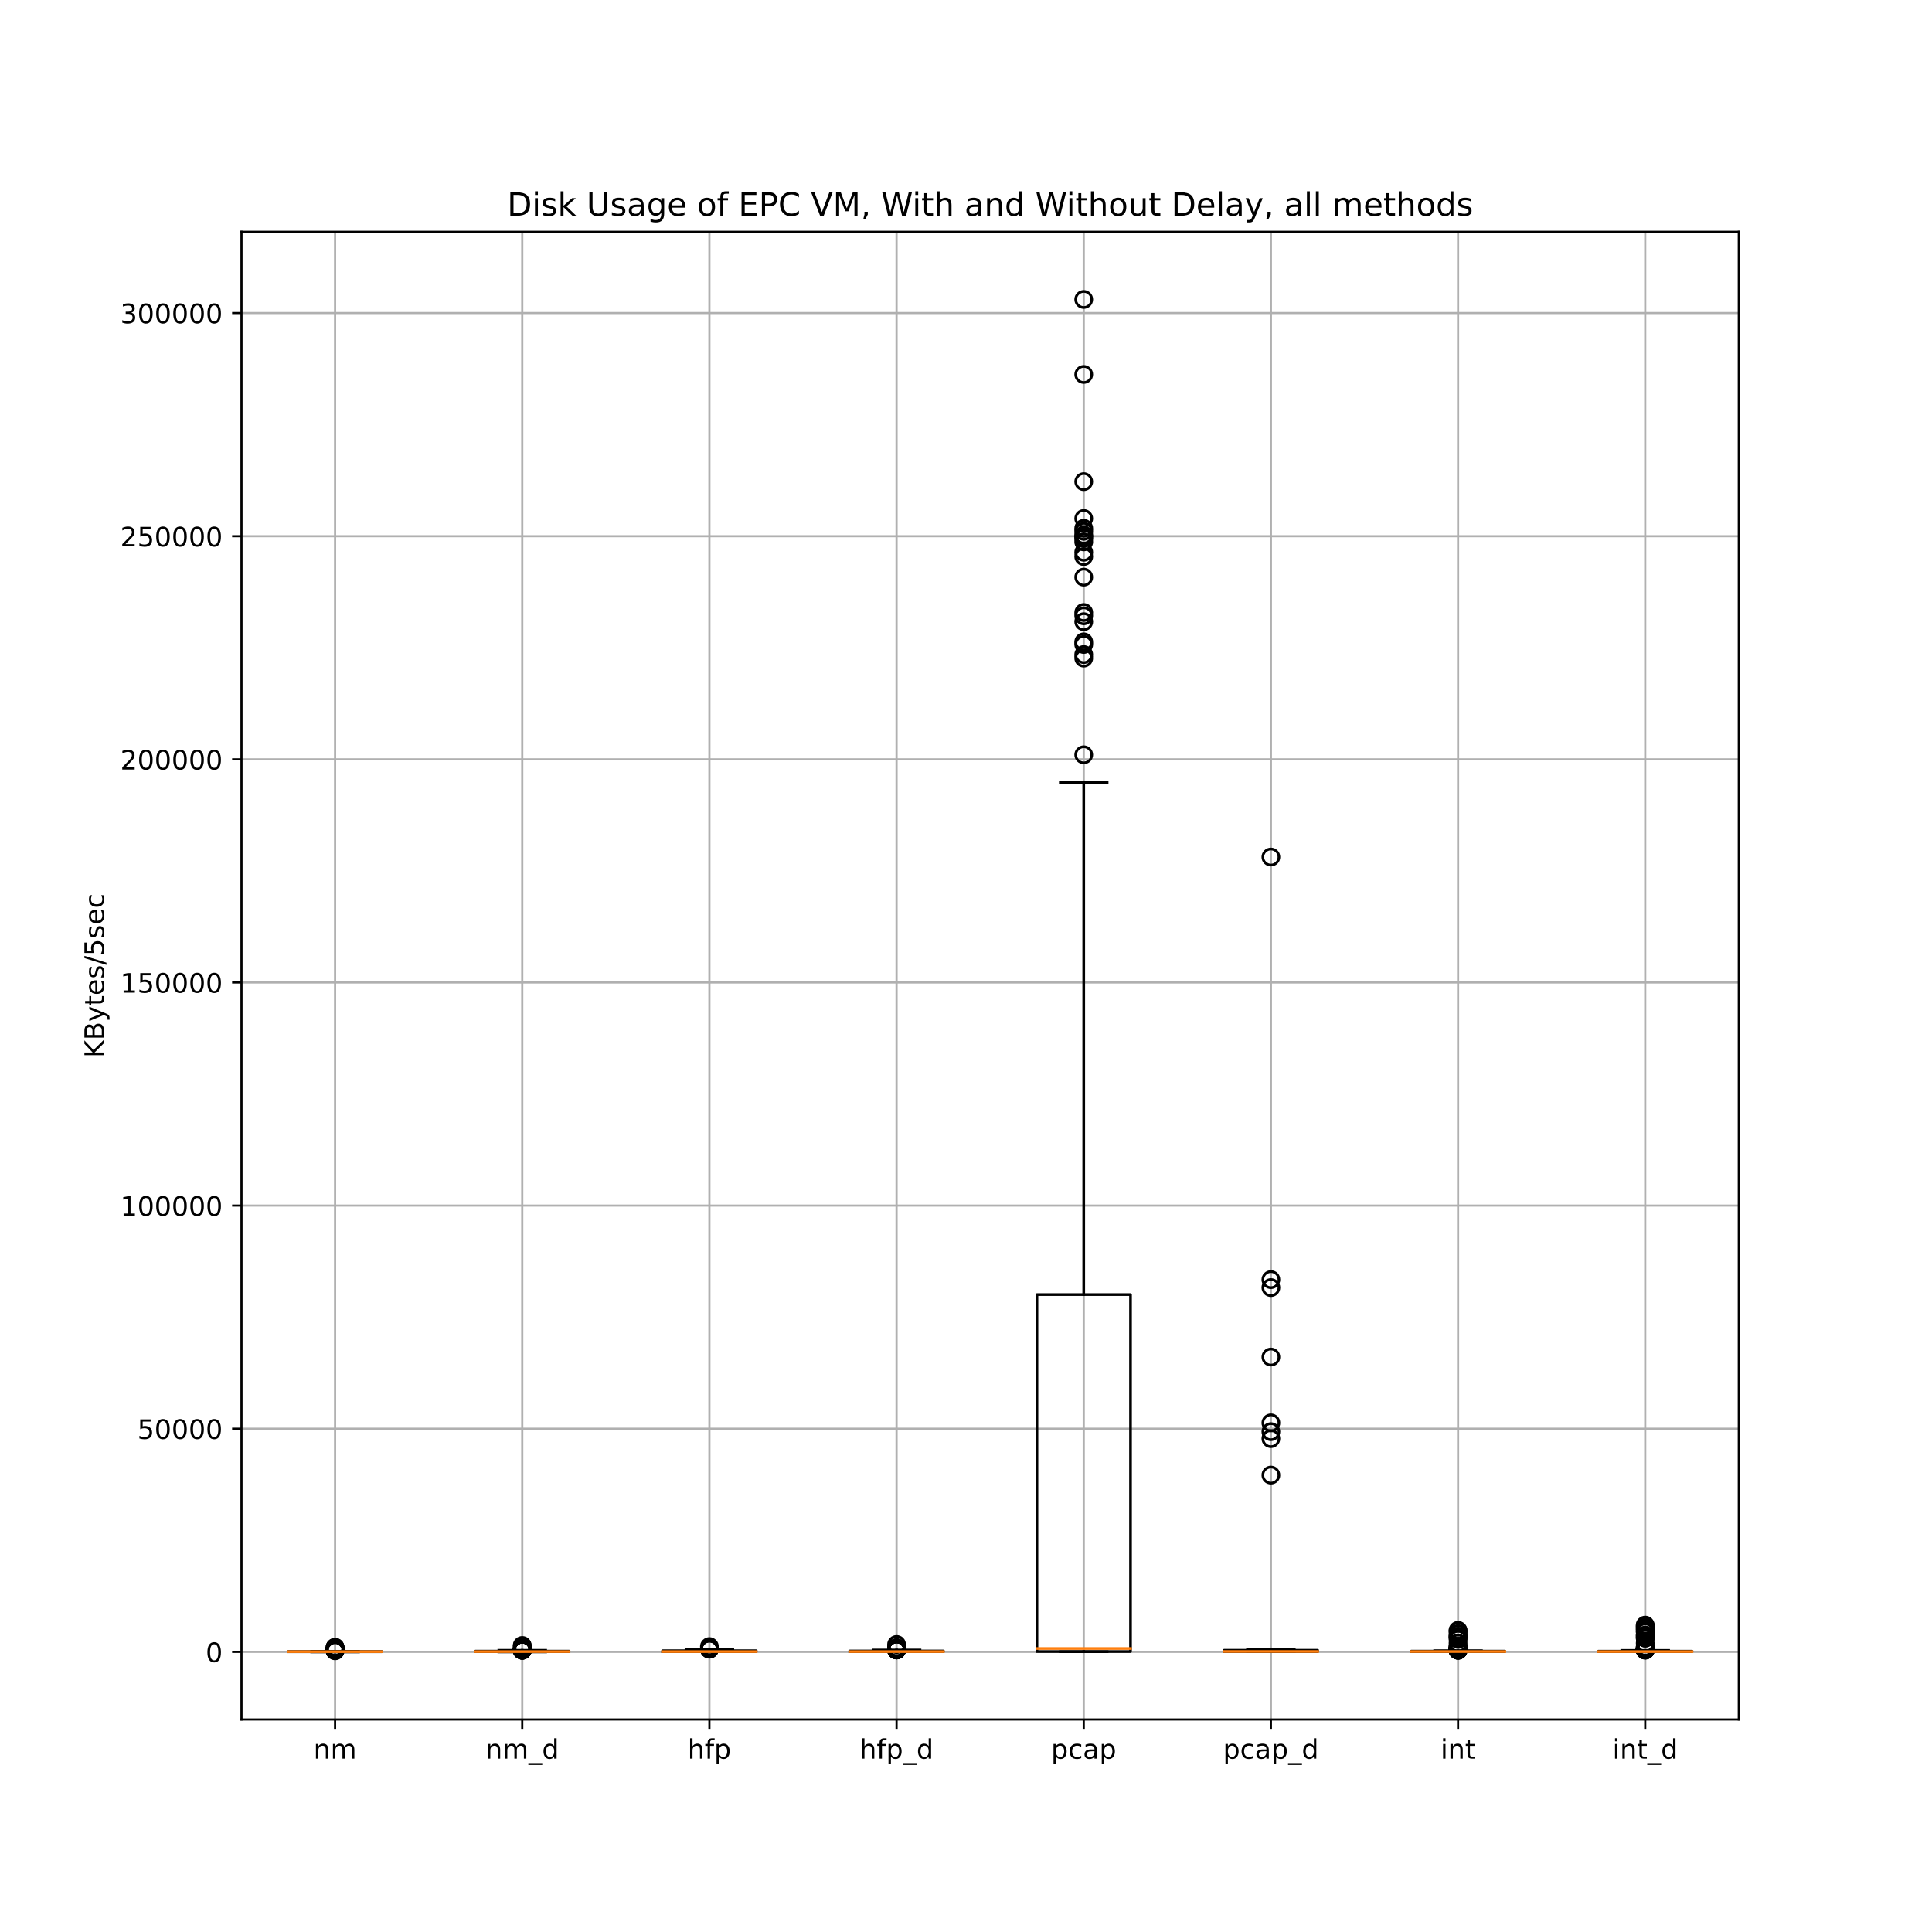 <?xml version="1.0" encoding="utf-8" standalone="no"?>
<!DOCTYPE svg PUBLIC "-//W3C//DTD SVG 1.1//EN"
  "http://www.w3.org/Graphics/SVG/1.1/DTD/svg11.dtd">
<!-- Created with matplotlib (https://matplotlib.org/) -->
<svg height="720pt" version="1.1" viewBox="0 0 720 720" width="720pt" xmlns="http://www.w3.org/2000/svg" xmlns:xlink="http://www.w3.org/1999/xlink">
 <defs>
  <style type="text/css">*{stroke-linecap:butt;stroke-linejoin:round;}</style>
 </defs>
 <g id="figure_1">
  <g id="patch_1">
   <path d="M 0 720 
L 720 720 
L 720 0 
L 0 0 
z
" style="fill:#ffffff;"/>
  </g>
  <g id="axes_1">
   <g id="patch_2">
    <path d="M 90 640.8 
L 648 640.8 
L 648 86.4 
L 90 86.4 
z
" style="fill:#ffffff;"/>
   </g>
   <g id="matplotlib.axis_1">
    <g id="xtick_1">
     <g id="line2d_1">
      <path clip-path="url(#pf122add00e)" d="M 124.875 640.8 
L 124.875 86.4 
" style="fill:none;stroke:#b0b0b0;stroke-linecap:square;stroke-width:0.8;"/>
     </g>
     <g id="line2d_2">
      <defs>
       <path d="M 0 0 
L 0 3.5 
" id="m79ed1d65f5" style="stroke:#000000;stroke-width:0.8;"/>
      </defs>
      <g>
       <use style="stroke:#000000;stroke-width:0.8;" x="124.875" xlink:href="#m79ed1d65f5" y="640.8"/>
      </g>
     </g>
     <g id="text_1">
      <!-- nm -->
      <g transform="translate(116.836 655.398)scale(0.1 -0.1)">
       <defs>
        <path d="M 54.891 33.016 
L 54.891 0 
L 45.906 0 
L 45.906 32.719 
Q 45.906 40.484 42.875 44.328 
Q 39.844 48.188 33.797 48.188 
Q 26.516 48.188 22.312 43.547 
Q 18.109 38.922 18.109 30.906 
L 18.109 0 
L 9.078 0 
L 9.078 54.688 
L 18.109 54.688 
L 18.109 46.188 
Q 21.344 51.125 25.703 53.562 
Q 30.078 56 35.797 56 
Q 45.219 56 50.047 50.172 
Q 54.891 44.344 54.891 33.016 
z
" id="DejaVuSans-110"/>
        <path d="M 52 44.188 
Q 55.375 50.25 60.062 53.125 
Q 64.75 56 71.094 56 
Q 79.641 56 84.281 50.016 
Q 88.922 44.047 88.922 33.016 
L 88.922 0 
L 79.891 0 
L 79.891 32.719 
Q 79.891 40.578 77.094 44.375 
Q 74.312 48.188 68.609 48.188 
Q 61.625 48.188 57.562 43.547 
Q 53.516 38.922 53.516 30.906 
L 53.516 0 
L 44.484 0 
L 44.484 32.719 
Q 44.484 40.625 41.703 44.406 
Q 38.922 48.188 33.109 48.188 
Q 26.219 48.188 22.156 43.531 
Q 18.109 38.875 18.109 30.906 
L 18.109 0 
L 9.078 0 
L 9.078 54.688 
L 18.109 54.688 
L 18.109 46.188 
Q 21.188 51.219 25.484 53.609 
Q 29.781 56 35.688 56 
Q 41.656 56 45.828 52.969 
Q 50 49.953 52 44.188 
z
" id="DejaVuSans-109"/>
       </defs>
       <use xlink:href="#DejaVuSans-110"/>
       <use x="63.379" xlink:href="#DejaVuSans-109"/>
      </g>
     </g>
    </g>
    <g id="xtick_2">
     <g id="line2d_3">
      <path clip-path="url(#pf122add00e)" d="M 194.625 640.8 
L 194.625 86.4 
" style="fill:none;stroke:#b0b0b0;stroke-linecap:square;stroke-width:0.8;"/>
     </g>
     <g id="line2d_4">
      <g>
       <use style="stroke:#000000;stroke-width:0.8;" x="194.625" xlink:href="#m79ed1d65f5" y="640.8"/>
      </g>
     </g>
     <g id="text_2">
      <!-- nm_d -->
      <g transform="translate(180.912 655.398)scale(0.1 -0.1)">
       <defs>
        <path d="M 50.984 -16.609 
L 50.984 -23.578 
L -0.984 -23.578 
L -0.984 -16.609 
z
" id="DejaVuSans-95"/>
        <path d="M 45.406 46.391 
L 45.406 75.984 
L 54.391 75.984 
L 54.391 0 
L 45.406 0 
L 45.406 8.203 
Q 42.578 3.328 38.25 0.953 
Q 33.938 -1.422 27.875 -1.422 
Q 17.969 -1.422 11.734 6.484 
Q 5.516 14.406 5.516 27.297 
Q 5.516 40.188 11.734 48.094 
Q 17.969 56 27.875 56 
Q 33.938 56 38.25 53.625 
Q 42.578 51.266 45.406 46.391 
z
M 14.797 27.297 
Q 14.797 17.391 18.875 11.75 
Q 22.953 6.109 30.078 6.109 
Q 37.203 6.109 41.297 11.75 
Q 45.406 17.391 45.406 27.297 
Q 45.406 37.203 41.297 42.844 
Q 37.203 48.484 30.078 48.484 
Q 22.953 48.484 18.875 42.844 
Q 14.797 37.203 14.797 27.297 
z
" id="DejaVuSans-100"/>
       </defs>
       <use xlink:href="#DejaVuSans-110"/>
       <use x="63.379" xlink:href="#DejaVuSans-109"/>
       <use x="160.791" xlink:href="#DejaVuSans-95"/>
       <use x="210.791" xlink:href="#DejaVuSans-100"/>
      </g>
     </g>
    </g>
    <g id="xtick_3">
     <g id="line2d_5">
      <path clip-path="url(#pf122add00e)" d="M 264.375 640.8 
L 264.375 86.4 
" style="fill:none;stroke:#b0b0b0;stroke-linecap:square;stroke-width:0.8;"/>
     </g>
     <g id="line2d_6">
      <g>
       <use style="stroke:#000000;stroke-width:0.8;" x="264.375" xlink:href="#m79ed1d65f5" y="640.8"/>
      </g>
     </g>
     <g id="text_3">
      <!-- hfp -->
      <g transform="translate(256.272 655.398)scale(0.1 -0.1)">
       <defs>
        <path d="M 54.891 33.016 
L 54.891 0 
L 45.906 0 
L 45.906 32.719 
Q 45.906 40.484 42.875 44.328 
Q 39.844 48.188 33.797 48.188 
Q 26.516 48.188 22.312 43.547 
Q 18.109 38.922 18.109 30.906 
L 18.109 0 
L 9.078 0 
L 9.078 75.984 
L 18.109 75.984 
L 18.109 46.188 
Q 21.344 51.125 25.703 53.562 
Q 30.078 56 35.797 56 
Q 45.219 56 50.047 50.172 
Q 54.891 44.344 54.891 33.016 
z
" id="DejaVuSans-104"/>
        <path d="M 37.109 75.984 
L 37.109 68.5 
L 28.516 68.5 
Q 23.688 68.5 21.797 66.547 
Q 19.922 64.594 19.922 59.516 
L 19.922 54.688 
L 34.719 54.688 
L 34.719 47.703 
L 19.922 47.703 
L 19.922 0 
L 10.891 0 
L 10.891 47.703 
L 2.297 47.703 
L 2.297 54.688 
L 10.891 54.688 
L 10.891 58.5 
Q 10.891 67.625 15.141 71.797 
Q 19.391 75.984 28.609 75.984 
z
" id="DejaVuSans-102"/>
        <path d="M 18.109 8.203 
L 18.109 -20.797 
L 9.078 -20.797 
L 9.078 54.688 
L 18.109 54.688 
L 18.109 46.391 
Q 20.953 51.266 25.266 53.625 
Q 29.594 56 35.594 56 
Q 45.562 56 51.781 48.094 
Q 58.016 40.188 58.016 27.297 
Q 58.016 14.406 51.781 6.484 
Q 45.562 -1.422 35.594 -1.422 
Q 29.594 -1.422 25.266 0.953 
Q 20.953 3.328 18.109 8.203 
z
M 48.688 27.297 
Q 48.688 37.203 44.609 42.844 
Q 40.531 48.484 33.406 48.484 
Q 26.266 48.484 22.188 42.844 
Q 18.109 37.203 18.109 27.297 
Q 18.109 17.391 22.188 11.75 
Q 26.266 6.109 33.406 6.109 
Q 40.531 6.109 44.609 11.75 
Q 48.688 17.391 48.688 27.297 
z
" id="DejaVuSans-112"/>
       </defs>
       <use xlink:href="#DejaVuSans-104"/>
       <use x="63.379" xlink:href="#DejaVuSans-102"/>
       <use x="98.584" xlink:href="#DejaVuSans-112"/>
      </g>
     </g>
    </g>
    <g id="xtick_4">
     <g id="line2d_7">
      <path clip-path="url(#pf122add00e)" d="M 334.125 640.8 
L 334.125 86.4 
" style="fill:none;stroke:#b0b0b0;stroke-linecap:square;stroke-width:0.8;"/>
     </g>
     <g id="line2d_8">
      <g>
       <use style="stroke:#000000;stroke-width:0.8;" x="334.125" xlink:href="#m79ed1d65f5" y="640.8"/>
      </g>
     </g>
     <g id="text_4">
      <!-- hfp_d -->
      <g transform="translate(320.348 655.398)scale(0.1 -0.1)">
       <use xlink:href="#DejaVuSans-104"/>
       <use x="63.379" xlink:href="#DejaVuSans-102"/>
       <use x="98.584" xlink:href="#DejaVuSans-112"/>
       <use x="162.061" xlink:href="#DejaVuSans-95"/>
       <use x="212.061" xlink:href="#DejaVuSans-100"/>
      </g>
     </g>
    </g>
    <g id="xtick_5">
     <g id="line2d_9">
      <path clip-path="url(#pf122add00e)" d="M 403.875 640.8 
L 403.875 86.4 
" style="fill:none;stroke:#b0b0b0;stroke-linecap:square;stroke-width:0.8;"/>
     </g>
     <g id="line2d_10">
      <g>
       <use style="stroke:#000000;stroke-width:0.8;" x="403.875" xlink:href="#m79ed1d65f5" y="640.8"/>
      </g>
     </g>
     <g id="text_5">
      <!-- pcap -->
      <g transform="translate(391.713 655.398)scale(0.1 -0.1)">
       <defs>
        <path d="M 48.781 52.594 
L 48.781 44.188 
Q 44.969 46.297 41.141 47.344 
Q 37.312 48.391 33.406 48.391 
Q 24.656 48.391 19.812 42.844 
Q 14.984 37.312 14.984 27.297 
Q 14.984 17.281 19.812 11.734 
Q 24.656 6.203 33.406 6.203 
Q 37.312 6.203 41.141 7.25 
Q 44.969 8.297 48.781 10.406 
L 48.781 2.094 
Q 45.016 0.344 40.984 -0.531 
Q 36.969 -1.422 32.422 -1.422 
Q 20.062 -1.422 12.781 6.344 
Q 5.516 14.109 5.516 27.297 
Q 5.516 40.672 12.859 48.328 
Q 20.219 56 33.016 56 
Q 37.156 56 41.109 55.141 
Q 45.062 54.297 48.781 52.594 
z
" id="DejaVuSans-99"/>
        <path d="M 34.281 27.484 
Q 23.391 27.484 19.188 25 
Q 14.984 22.516 14.984 16.5 
Q 14.984 11.719 18.141 8.906 
Q 21.297 6.109 26.703 6.109 
Q 34.188 6.109 38.703 11.406 
Q 43.219 16.703 43.219 25.484 
L 43.219 27.484 
z
M 52.203 31.203 
L 52.203 0 
L 43.219 0 
L 43.219 8.297 
Q 40.141 3.328 35.547 0.953 
Q 30.953 -1.422 24.312 -1.422 
Q 15.922 -1.422 10.953 3.297 
Q 6 8.016 6 15.922 
Q 6 25.141 12.172 29.828 
Q 18.359 34.516 30.609 34.516 
L 43.219 34.516 
L 43.219 35.406 
Q 43.219 41.609 39.141 45 
Q 35.062 48.391 27.688 48.391 
Q 23 48.391 18.547 47.266 
Q 14.109 46.141 10.016 43.891 
L 10.016 52.203 
Q 14.938 54.109 19.578 55.047 
Q 24.219 56 28.609 56 
Q 40.484 56 46.344 49.844 
Q 52.203 43.703 52.203 31.203 
z
" id="DejaVuSans-97"/>
       </defs>
       <use xlink:href="#DejaVuSans-112"/>
       <use x="63.477" xlink:href="#DejaVuSans-99"/>
       <use x="118.457" xlink:href="#DejaVuSans-97"/>
       <use x="179.736" xlink:href="#DejaVuSans-112"/>
      </g>
     </g>
    </g>
    <g id="xtick_6">
     <g id="line2d_11">
      <path clip-path="url(#pf122add00e)" d="M 473.625 640.8 
L 473.625 86.4 
" style="fill:none;stroke:#b0b0b0;stroke-linecap:square;stroke-width:0.8;"/>
     </g>
     <g id="line2d_12">
      <g>
       <use style="stroke:#000000;stroke-width:0.8;" x="473.625" xlink:href="#m79ed1d65f5" y="640.8"/>
      </g>
     </g>
     <g id="text_6">
      <!-- pcap_d -->
      <g transform="translate(455.789 655.398)scale(0.1 -0.1)">
       <use xlink:href="#DejaVuSans-112"/>
       <use x="63.477" xlink:href="#DejaVuSans-99"/>
       <use x="118.457" xlink:href="#DejaVuSans-97"/>
       <use x="179.736" xlink:href="#DejaVuSans-112"/>
       <use x="243.213" xlink:href="#DejaVuSans-95"/>
       <use x="293.213" xlink:href="#DejaVuSans-100"/>
      </g>
     </g>
    </g>
    <g id="xtick_7">
     <g id="line2d_13">
      <path clip-path="url(#pf122add00e)" d="M 543.375 640.8 
L 543.375 86.4 
" style="fill:none;stroke:#b0b0b0;stroke-linecap:square;stroke-width:0.8;"/>
     </g>
     <g id="line2d_14">
      <g>
       <use style="stroke:#000000;stroke-width:0.8;" x="543.375" xlink:href="#m79ed1d65f5" y="640.8"/>
      </g>
     </g>
     <g id="text_7">
      <!-- int -->
      <g transform="translate(536.857 655.398)scale(0.1 -0.1)">
       <defs>
        <path d="M 9.422 54.688 
L 18.406 54.688 
L 18.406 0 
L 9.422 0 
z
M 9.422 75.984 
L 18.406 75.984 
L 18.406 64.594 
L 9.422 64.594 
z
" id="DejaVuSans-105"/>
        <path d="M 18.312 70.219 
L 18.312 54.688 
L 36.812 54.688 
L 36.812 47.703 
L 18.312 47.703 
L 18.312 18.016 
Q 18.312 11.328 20.141 9.422 
Q 21.969 7.516 27.594 7.516 
L 36.812 7.516 
L 36.812 0 
L 27.594 0 
Q 17.188 0 13.234 3.875 
Q 9.281 7.766 9.281 18.016 
L 9.281 47.703 
L 2.688 47.703 
L 2.688 54.688 
L 9.281 54.688 
L 9.281 70.219 
z
" id="DejaVuSans-116"/>
       </defs>
       <use xlink:href="#DejaVuSans-105"/>
       <use x="27.783" xlink:href="#DejaVuSans-110"/>
       <use x="91.162" xlink:href="#DejaVuSans-116"/>
      </g>
     </g>
    </g>
    <g id="xtick_8">
     <g id="line2d_15">
      <path clip-path="url(#pf122add00e)" d="M 613.125 640.8 
L 613.125 86.4 
" style="fill:none;stroke:#b0b0b0;stroke-linecap:square;stroke-width:0.8;"/>
     </g>
     <g id="line2d_16">
      <g>
       <use style="stroke:#000000;stroke-width:0.8;" x="613.125" xlink:href="#m79ed1d65f5" y="640.8"/>
      </g>
     </g>
     <g id="text_8">
      <!-- int_d -->
      <g transform="translate(600.933 655.398)scale(0.1 -0.1)">
       <use xlink:href="#DejaVuSans-105"/>
       <use x="27.783" xlink:href="#DejaVuSans-110"/>
       <use x="91.162" xlink:href="#DejaVuSans-116"/>
       <use x="130.371" xlink:href="#DejaVuSans-95"/>
       <use x="180.371" xlink:href="#DejaVuSans-100"/>
      </g>
     </g>
    </g>
   </g>
   <g id="matplotlib.axis_2">
    <g id="ytick_1">
     <g id="line2d_17">
      <path clip-path="url(#pf122add00e)" d="M 90 615.6 
L 648 615.6 
" style="fill:none;stroke:#b0b0b0;stroke-linecap:square;stroke-width:0.8;"/>
     </g>
     <g id="line2d_18">
      <defs>
       <path d="M 0 0 
L -3.5 0 
" id="mb748d44834" style="stroke:#000000;stroke-width:0.8;"/>
      </defs>
      <g>
       <use style="stroke:#000000;stroke-width:0.8;" x="90" xlink:href="#mb748d44834" y="615.6"/>
      </g>
     </g>
     <g id="text_9">
      <!-- 0 -->
      <g transform="translate(76.638 619.399)scale(0.1 -0.1)">
       <defs>
        <path d="M 31.781 66.406 
Q 24.172 66.406 20.328 58.906 
Q 16.5 51.422 16.5 36.375 
Q 16.5 21.391 20.328 13.891 
Q 24.172 6.391 31.781 6.391 
Q 39.453 6.391 43.281 13.891 
Q 47.125 21.391 47.125 36.375 
Q 47.125 51.422 43.281 58.906 
Q 39.453 66.406 31.781 66.406 
z
M 31.781 74.219 
Q 44.047 74.219 50.516 64.516 
Q 56.984 54.828 56.984 36.375 
Q 56.984 17.969 50.516 8.266 
Q 44.047 -1.422 31.781 -1.422 
Q 19.531 -1.422 13.062 8.266 
Q 6.594 17.969 6.594 36.375 
Q 6.594 54.828 13.062 64.516 
Q 19.531 74.219 31.781 74.219 
z
" id="DejaVuSans-48"/>
       </defs>
       <use xlink:href="#DejaVuSans-48"/>
      </g>
     </g>
    </g>
    <g id="ytick_2">
     <g id="line2d_19">
      <path clip-path="url(#pf122add00e)" d="M 90 532.445 
L 648 532.445 
" style="fill:none;stroke:#b0b0b0;stroke-linecap:square;stroke-width:0.8;"/>
     </g>
     <g id="line2d_20">
      <g>
       <use style="stroke:#000000;stroke-width:0.8;" x="90" xlink:href="#mb748d44834" y="532.445"/>
      </g>
     </g>
     <g id="text_10">
      <!-- 50000 -->
      <g transform="translate(51.188 536.244)scale(0.1 -0.1)">
       <defs>
        <path d="M 10.797 72.906 
L 49.516 72.906 
L 49.516 64.594 
L 19.828 64.594 
L 19.828 46.734 
Q 21.969 47.469 24.109 47.828 
Q 26.266 48.188 28.422 48.188 
Q 40.625 48.188 47.75 41.5 
Q 54.891 34.812 54.891 23.391 
Q 54.891 11.625 47.562 5.094 
Q 40.234 -1.422 26.906 -1.422 
Q 22.312 -1.422 17.547 -0.641 
Q 12.797 0.141 7.719 1.703 
L 7.719 11.625 
Q 12.109 9.234 16.797 8.062 
Q 21.484 6.891 26.703 6.891 
Q 35.156 6.891 40.078 11.328 
Q 45.016 15.766 45.016 23.391 
Q 45.016 31 40.078 35.438 
Q 35.156 39.891 26.703 39.891 
Q 22.75 39.891 18.812 39.016 
Q 14.891 38.141 10.797 36.281 
z
" id="DejaVuSans-53"/>
       </defs>
       <use xlink:href="#DejaVuSans-53"/>
       <use x="63.623" xlink:href="#DejaVuSans-48"/>
       <use x="127.246" xlink:href="#DejaVuSans-48"/>
       <use x="190.869" xlink:href="#DejaVuSans-48"/>
       <use x="254.492" xlink:href="#DejaVuSans-48"/>
      </g>
     </g>
    </g>
    <g id="ytick_3">
     <g id="line2d_21">
      <path clip-path="url(#pf122add00e)" d="M 90 449.29 
L 648 449.29 
" style="fill:none;stroke:#b0b0b0;stroke-linecap:square;stroke-width:0.8;"/>
     </g>
     <g id="line2d_22">
      <g>
       <use style="stroke:#000000;stroke-width:0.8;" x="90" xlink:href="#mb748d44834" y="449.29"/>
      </g>
     </g>
     <g id="text_11">
      <!-- 100000 -->
      <g transform="translate(44.825 453.089)scale(0.1 -0.1)">
       <defs>
        <path d="M 12.406 8.297 
L 28.516 8.297 
L 28.516 63.922 
L 10.984 60.406 
L 10.984 69.391 
L 28.422 72.906 
L 38.281 72.906 
L 38.281 8.297 
L 54.391 8.297 
L 54.391 0 
L 12.406 0 
z
" id="DejaVuSans-49"/>
       </defs>
       <use xlink:href="#DejaVuSans-49"/>
       <use x="63.623" xlink:href="#DejaVuSans-48"/>
       <use x="127.246" xlink:href="#DejaVuSans-48"/>
       <use x="190.869" xlink:href="#DejaVuSans-48"/>
       <use x="254.492" xlink:href="#DejaVuSans-48"/>
       <use x="318.115" xlink:href="#DejaVuSans-48"/>
      </g>
     </g>
    </g>
    <g id="ytick_4">
     <g id="line2d_23">
      <path clip-path="url(#pf122add00e)" d="M 90 366.135 
L 648 366.135 
" style="fill:none;stroke:#b0b0b0;stroke-linecap:square;stroke-width:0.8;"/>
     </g>
     <g id="line2d_24">
      <g>
       <use style="stroke:#000000;stroke-width:0.8;" x="90" xlink:href="#mb748d44834" y="366.135"/>
      </g>
     </g>
     <g id="text_12">
      <!-- 150000 -->
      <g transform="translate(44.825 369.934)scale(0.1 -0.1)">
       <use xlink:href="#DejaVuSans-49"/>
       <use x="63.623" xlink:href="#DejaVuSans-53"/>
       <use x="127.246" xlink:href="#DejaVuSans-48"/>
       <use x="190.869" xlink:href="#DejaVuSans-48"/>
       <use x="254.492" xlink:href="#DejaVuSans-48"/>
       <use x="318.115" xlink:href="#DejaVuSans-48"/>
      </g>
     </g>
    </g>
    <g id="ytick_5">
     <g id="line2d_25">
      <path clip-path="url(#pf122add00e)" d="M 90 282.979 
L 648 282.979 
" style="fill:none;stroke:#b0b0b0;stroke-linecap:square;stroke-width:0.8;"/>
     </g>
     <g id="line2d_26">
      <g>
       <use style="stroke:#000000;stroke-width:0.8;" x="90" xlink:href="#mb748d44834" y="282.979"/>
      </g>
     </g>
     <g id="text_13">
      <!-- 200000 -->
      <g transform="translate(44.825 286.779)scale(0.1 -0.1)">
       <defs>
        <path d="M 19.188 8.297 
L 53.609 8.297 
L 53.609 0 
L 7.328 0 
L 7.328 8.297 
Q 12.938 14.109 22.625 23.891 
Q 32.328 33.688 34.812 36.531 
Q 39.547 41.844 41.422 45.531 
Q 43.312 49.219 43.312 52.781 
Q 43.312 58.594 39.234 62.25 
Q 35.156 65.922 28.609 65.922 
Q 23.969 65.922 18.812 64.312 
Q 13.672 62.703 7.812 59.422 
L 7.812 69.391 
Q 13.766 71.781 18.938 73 
Q 24.125 74.219 28.422 74.219 
Q 39.75 74.219 46.484 68.547 
Q 53.219 62.891 53.219 53.422 
Q 53.219 48.922 51.531 44.891 
Q 49.859 40.875 45.406 35.406 
Q 44.188 33.984 37.641 27.219 
Q 31.109 20.453 19.188 8.297 
z
" id="DejaVuSans-50"/>
       </defs>
       <use xlink:href="#DejaVuSans-50"/>
       <use x="63.623" xlink:href="#DejaVuSans-48"/>
       <use x="127.246" xlink:href="#DejaVuSans-48"/>
       <use x="190.869" xlink:href="#DejaVuSans-48"/>
       <use x="254.492" xlink:href="#DejaVuSans-48"/>
       <use x="318.115" xlink:href="#DejaVuSans-48"/>
      </g>
     </g>
    </g>
    <g id="ytick_6">
     <g id="line2d_27">
      <path clip-path="url(#pf122add00e)" d="M 90 199.824 
L 648 199.824 
" style="fill:none;stroke:#b0b0b0;stroke-linecap:square;stroke-width:0.8;"/>
     </g>
     <g id="line2d_28">
      <g>
       <use style="stroke:#000000;stroke-width:0.8;" x="90" xlink:href="#mb748d44834" y="199.824"/>
      </g>
     </g>
     <g id="text_14">
      <!-- 250000 -->
      <g transform="translate(44.825 203.624)scale(0.1 -0.1)">
       <use xlink:href="#DejaVuSans-50"/>
       <use x="63.623" xlink:href="#DejaVuSans-53"/>
       <use x="127.246" xlink:href="#DejaVuSans-48"/>
       <use x="190.869" xlink:href="#DejaVuSans-48"/>
       <use x="254.492" xlink:href="#DejaVuSans-48"/>
       <use x="318.115" xlink:href="#DejaVuSans-48"/>
      </g>
     </g>
    </g>
    <g id="ytick_7">
     <g id="line2d_29">
      <path clip-path="url(#pf122add00e)" d="M 90 116.669 
L 648 116.669 
" style="fill:none;stroke:#b0b0b0;stroke-linecap:square;stroke-width:0.8;"/>
     </g>
     <g id="line2d_30">
      <g>
       <use style="stroke:#000000;stroke-width:0.8;" x="90" xlink:href="#mb748d44834" y="116.669"/>
      </g>
     </g>
     <g id="text_15">
      <!-- 300000 -->
      <g transform="translate(44.825 120.468)scale(0.1 -0.1)">
       <defs>
        <path d="M 40.578 39.312 
Q 47.656 37.797 51.625 33 
Q 55.609 28.219 55.609 21.188 
Q 55.609 10.406 48.188 4.484 
Q 40.766 -1.422 27.094 -1.422 
Q 22.516 -1.422 17.656 -0.516 
Q 12.797 0.391 7.625 2.203 
L 7.625 11.719 
Q 11.719 9.328 16.594 8.109 
Q 21.484 6.891 26.812 6.891 
Q 36.078 6.891 40.938 10.547 
Q 45.797 14.203 45.797 21.188 
Q 45.797 27.641 41.281 31.266 
Q 36.766 34.906 28.719 34.906 
L 20.219 34.906 
L 20.219 43.016 
L 29.109 43.016 
Q 36.375 43.016 40.234 45.922 
Q 44.094 48.828 44.094 54.297 
Q 44.094 59.906 40.109 62.906 
Q 36.141 65.922 28.719 65.922 
Q 24.656 65.922 20.016 65.031 
Q 15.375 64.156 9.812 62.312 
L 9.812 71.094 
Q 15.438 72.656 20.344 73.438 
Q 25.25 74.219 29.594 74.219 
Q 40.828 74.219 47.359 69.109 
Q 53.906 64.016 53.906 55.328 
Q 53.906 49.266 50.438 45.094 
Q 46.969 40.922 40.578 39.312 
z
" id="DejaVuSans-51"/>
       </defs>
       <use xlink:href="#DejaVuSans-51"/>
       <use x="63.623" xlink:href="#DejaVuSans-48"/>
       <use x="127.246" xlink:href="#DejaVuSans-48"/>
       <use x="190.869" xlink:href="#DejaVuSans-48"/>
       <use x="254.492" xlink:href="#DejaVuSans-48"/>
       <use x="318.115" xlink:href="#DejaVuSans-48"/>
      </g>
     </g>
    </g>
    <g id="text_16">
     <!-- KBytes/5sec -->
     <g transform="translate(38.745 394.206)rotate(-90)scale(0.1 -0.1)">
      <defs>
       <path d="M 9.812 72.906 
L 19.672 72.906 
L 19.672 42.094 
L 52.391 72.906 
L 65.094 72.906 
L 28.906 38.922 
L 67.672 0 
L 54.688 0 
L 19.672 35.109 
L 19.672 0 
L 9.812 0 
z
" id="DejaVuSans-75"/>
       <path d="M 19.672 34.812 
L 19.672 8.109 
L 35.5 8.109 
Q 43.453 8.109 47.281 11.406 
Q 51.125 14.703 51.125 21.484 
Q 51.125 28.328 47.281 31.562 
Q 43.453 34.812 35.5 34.812 
z
M 19.672 64.797 
L 19.672 42.828 
L 34.281 42.828 
Q 41.5 42.828 45.031 45.531 
Q 48.578 48.25 48.578 53.812 
Q 48.578 59.328 45.031 62.062 
Q 41.5 64.797 34.281 64.797 
z
M 9.812 72.906 
L 35.016 72.906 
Q 46.297 72.906 52.391 68.219 
Q 58.5 63.531 58.5 54.891 
Q 58.5 48.188 55.375 44.234 
Q 52.25 40.281 46.188 39.312 
Q 53.469 37.75 57.5 32.781 
Q 61.531 27.828 61.531 20.406 
Q 61.531 10.641 54.891 5.312 
Q 48.25 0 35.984 0 
L 9.812 0 
z
" id="DejaVuSans-66"/>
       <path d="M 32.172 -5.078 
Q 28.375 -14.844 24.75 -17.812 
Q 21.141 -20.797 15.094 -20.797 
L 7.906 -20.797 
L 7.906 -13.281 
L 13.188 -13.281 
Q 16.891 -13.281 18.938 -11.516 
Q 21 -9.766 23.484 -3.219 
L 25.094 0.875 
L 2.984 54.688 
L 12.5 54.688 
L 29.594 11.922 
L 46.688 54.688 
L 56.203 54.688 
z
" id="DejaVuSans-121"/>
       <path d="M 56.203 29.594 
L 56.203 25.203 
L 14.891 25.203 
Q 15.484 15.922 20.484 11.062 
Q 25.484 6.203 34.422 6.203 
Q 39.594 6.203 44.453 7.469 
Q 49.312 8.734 54.109 11.281 
L 54.109 2.781 
Q 49.266 0.734 44.188 -0.344 
Q 39.109 -1.422 33.891 -1.422 
Q 20.797 -1.422 13.156 6.188 
Q 5.516 13.812 5.516 26.812 
Q 5.516 40.234 12.766 48.109 
Q 20.016 56 32.328 56 
Q 43.359 56 49.781 48.891 
Q 56.203 41.797 56.203 29.594 
z
M 47.219 32.234 
Q 47.125 39.594 43.094 43.984 
Q 39.062 48.391 32.422 48.391 
Q 24.906 48.391 20.391 44.141 
Q 15.875 39.891 15.188 32.172 
z
" id="DejaVuSans-101"/>
       <path d="M 44.281 53.078 
L 44.281 44.578 
Q 40.484 46.531 36.375 47.5 
Q 32.281 48.484 27.875 48.484 
Q 21.188 48.484 17.844 46.438 
Q 14.5 44.391 14.5 40.281 
Q 14.5 37.156 16.891 35.375 
Q 19.281 33.594 26.516 31.984 
L 29.594 31.297 
Q 39.156 29.25 43.188 25.516 
Q 47.219 21.781 47.219 15.094 
Q 47.219 7.469 41.188 3.016 
Q 35.156 -1.422 24.609 -1.422 
Q 20.219 -1.422 15.453 -0.562 
Q 10.688 0.297 5.422 2 
L 5.422 11.281 
Q 10.406 8.688 15.234 7.391 
Q 20.062 6.109 24.812 6.109 
Q 31.156 6.109 34.562 8.281 
Q 37.984 10.453 37.984 14.406 
Q 37.984 18.062 35.516 20.016 
Q 33.062 21.969 24.703 23.781 
L 21.578 24.516 
Q 13.234 26.266 9.516 29.906 
Q 5.812 33.547 5.812 39.891 
Q 5.812 47.609 11.281 51.797 
Q 16.75 56 26.812 56 
Q 31.781 56 36.172 55.266 
Q 40.578 54.547 44.281 53.078 
z
" id="DejaVuSans-115"/>
       <path d="M 25.391 72.906 
L 33.688 72.906 
L 8.297 -9.281 
L 0 -9.281 
z
" id="DejaVuSans-47"/>
      </defs>
      <use xlink:href="#DejaVuSans-75"/>
      <use x="65.576" xlink:href="#DejaVuSans-66"/>
      <use x="134.18" xlink:href="#DejaVuSans-121"/>
      <use x="193.359" xlink:href="#DejaVuSans-116"/>
      <use x="232.568" xlink:href="#DejaVuSans-101"/>
      <use x="294.092" xlink:href="#DejaVuSans-115"/>
      <use x="346.191" xlink:href="#DejaVuSans-47"/>
      <use x="379.883" xlink:href="#DejaVuSans-53"/>
      <use x="443.506" xlink:href="#DejaVuSans-115"/>
      <use x="495.605" xlink:href="#DejaVuSans-101"/>
      <use x="557.129" xlink:href="#DejaVuSans-99"/>
     </g>
    </g>
   </g>
   <g id="line2d_31">
    <path clip-path="url(#pf122add00e)" d="M 107.438 615.547 
L 142.312 615.547 
L 142.312 615.447 
L 107.438 615.447 
L 107.438 615.547 
" style="fill:none;stroke:#000000;stroke-linecap:square;"/>
   </g>
   <g id="line2d_32">
    <path clip-path="url(#pf122add00e)" d="M 124.875 615.547 
L 124.875 615.6 
" style="fill:none;stroke:#000000;stroke-linecap:square;"/>
   </g>
   <g id="line2d_33">
    <path clip-path="url(#pf122add00e)" d="M 124.875 615.447 
L 124.875 615.387 
" style="fill:none;stroke:#000000;stroke-linecap:square;"/>
   </g>
   <g id="line2d_34">
    <path clip-path="url(#pf122add00e)" d="M 116.156 615.6 
L 133.594 615.6 
" style="fill:none;stroke:#000000;stroke-linecap:square;"/>
   </g>
   <g id="line2d_35">
    <path clip-path="url(#pf122add00e)" d="M 116.156 615.387 
L 133.594 615.387 
" style="fill:none;stroke:#000000;stroke-linecap:square;"/>
   </g>
   <g id="line2d_36">
    <defs>
     <path d="M 0 3 
C 0.796 3 1.559 2.684 2.121 2.121 
C 2.684 1.559 3 0.796 3 0 
C 3 -0.796 2.684 -1.559 2.121 -2.121 
C 1.559 -2.684 0.796 -3 0 -3 
C -0.796 -3 -1.559 -2.684 -2.121 -2.121 
C -2.684 -1.559 -3 -0.796 -3 0 
C -3 0.796 -2.684 1.559 -2.121 2.121 
C -1.559 2.684 -0.796 3 0 3 
z
" id="m3bb9341f2d" style="stroke:#000000;"/>
    </defs>
    <g clip-path="url(#pf122add00e)">
     <use style="fill-opacity:0;stroke:#000000;" x="124.875" xlink:href="#m3bb9341f2d" y="615.201"/>
     <use style="fill-opacity:0;stroke:#000000;" x="124.875" xlink:href="#m3bb9341f2d" y="614.542"/>
     <use style="fill-opacity:0;stroke:#000000;" x="124.875" xlink:href="#m3bb9341f2d" y="614.788"/>
     <use style="fill-opacity:0;stroke:#000000;" x="124.875" xlink:href="#m3bb9341f2d" y="614.762"/>
     <use style="fill-opacity:0;stroke:#000000;" x="124.875" xlink:href="#m3bb9341f2d" y="614.702"/>
     <use style="fill-opacity:0;stroke:#000000;" x="124.875" xlink:href="#m3bb9341f2d" y="614.828"/>
     <use style="fill-opacity:0;stroke:#000000;" x="124.875" xlink:href="#m3bb9341f2d" y="614.695"/>
     <use style="fill-opacity:0;stroke:#000000;" x="124.875" xlink:href="#m3bb9341f2d" y="614.948"/>
     <use style="fill-opacity:0;stroke:#000000;" x="124.875" xlink:href="#m3bb9341f2d" y="614.968"/>
     <use style="fill-opacity:0;stroke:#000000;" x="124.875" xlink:href="#m3bb9341f2d" y="614.955"/>
     <use style="fill-opacity:0;stroke:#000000;" x="124.875" xlink:href="#m3bb9341f2d" y="614.649"/>
     <use style="fill-opacity:0;stroke:#000000;" x="124.875" xlink:href="#m3bb9341f2d" y="614.855"/>
     <use style="fill-opacity:0;stroke:#000000;" x="124.875" xlink:href="#m3bb9341f2d" y="614.848"/>
     <use style="fill-opacity:0;stroke:#000000;" x="124.875" xlink:href="#m3bb9341f2d" y="614.968"/>
     <use style="fill-opacity:0;stroke:#000000;" x="124.875" xlink:href="#m3bb9341f2d" y="614.855"/>
     <use style="fill-opacity:0;stroke:#000000;" x="124.875" xlink:href="#m3bb9341f2d" y="614.695"/>
     <use style="fill-opacity:0;stroke:#000000;" x="124.875" xlink:href="#m3bb9341f2d" y="614.822"/>
     <use style="fill-opacity:0;stroke:#000000;" x="124.875" xlink:href="#m3bb9341f2d" y="613.884"/>
     <use style="fill-opacity:0;stroke:#000000;" x="124.875" xlink:href="#m3bb9341f2d" y="614.862"/>
     <use style="fill-opacity:0;stroke:#000000;" x="124.875" xlink:href="#m3bb9341f2d" y="614.815"/>
     <use style="fill-opacity:0;stroke:#000000;" x="124.875" xlink:href="#m3bb9341f2d" y="614.748"/>
     <use style="fill-opacity:0;stroke:#000000;" x="124.875" xlink:href="#m3bb9341f2d" y="614.842"/>
     <use style="fill-opacity:0;stroke:#000000;" x="124.875" xlink:href="#m3bb9341f2d" y="614.709"/>
     <use style="fill-opacity:0;stroke:#000000;" x="124.875" xlink:href="#m3bb9341f2d" y="614.735"/>
     <use style="fill-opacity:0;stroke:#000000;" x="124.875" xlink:href="#m3bb9341f2d" y="614.808"/>
     <use style="fill-opacity:0;stroke:#000000;" x="124.875" xlink:href="#m3bb9341f2d" y="614.003"/>
     <use style="fill-opacity:0;stroke:#000000;" x="124.875" xlink:href="#m3bb9341f2d" y="614.808"/>
     <use style="fill-opacity:0;stroke:#000000;" x="124.875" xlink:href="#m3bb9341f2d" y="614.595"/>
     <use style="fill-opacity:0;stroke:#000000;" x="124.875" xlink:href="#m3bb9341f2d" y="615.001"/>
     <use style="fill-opacity:0;stroke:#000000;" x="124.875" xlink:href="#m3bb9341f2d" y="614.569"/>
     <use style="fill-opacity:0;stroke:#000000;" x="124.875" xlink:href="#m3bb9341f2d" y="614.995"/>
     <use style="fill-opacity:0;stroke:#000000;" x="124.875" xlink:href="#m3bb9341f2d" y="614.003"/>
     <use style="fill-opacity:0;stroke:#000000;" x="124.875" xlink:href="#m3bb9341f2d" y="614.888"/>
     <use style="fill-opacity:0;stroke:#000000;" x="124.875" xlink:href="#m3bb9341f2d" y="614.768"/>
     <use style="fill-opacity:0;stroke:#000000;" x="124.875" xlink:href="#m3bb9341f2d" y="614.895"/>
    </g>
   </g>
   <g id="line2d_37">
    <path clip-path="url(#pf122add00e)" d="M 177.188 615.527 
L 212.062 615.527 
L 212.062 615.321 
L 177.188 615.321 
L 177.188 615.527 
" style="fill:none;stroke:#000000;stroke-linecap:square;"/>
   </g>
   <g id="line2d_38">
    <path clip-path="url(#pf122add00e)" d="M 194.625 615.527 
L 194.625 615.6 
" style="fill:none;stroke:#000000;stroke-linecap:square;"/>
   </g>
   <g id="line2d_39">
    <path clip-path="url(#pf122add00e)" d="M 194.625 615.321 
L 194.625 615.015 
" style="fill:none;stroke:#000000;stroke-linecap:square;"/>
   </g>
   <g id="line2d_40">
    <path clip-path="url(#pf122add00e)" d="M 185.906 615.6 
L 203.344 615.6 
" style="fill:none;stroke:#000000;stroke-linecap:square;"/>
   </g>
   <g id="line2d_41">
    <path clip-path="url(#pf122add00e)" d="M 185.906 615.015 
L 203.344 615.015 
" style="fill:none;stroke:#000000;stroke-linecap:square;"/>
   </g>
   <g id="line2d_42">
    <g clip-path="url(#pf122add00e)">
     <use style="fill-opacity:0;stroke:#000000;" x="194.625" xlink:href="#m3bb9341f2d" y="614.582"/>
     <use style="fill-opacity:0;stroke:#000000;" x="194.625" xlink:href="#m3bb9341f2d" y="614.888"/>
     <use style="fill-opacity:0;stroke:#000000;" x="194.625" xlink:href="#m3bb9341f2d" y="614.961"/>
     <use style="fill-opacity:0;stroke:#000000;" x="194.625" xlink:href="#m3bb9341f2d" y="614.795"/>
     <use style="fill-opacity:0;stroke:#000000;" x="194.625" xlink:href="#m3bb9341f2d" y="614.822"/>
     <use style="fill-opacity:0;stroke:#000000;" x="194.625" xlink:href="#m3bb9341f2d" y="614.729"/>
     <use style="fill-opacity:0;stroke:#000000;" x="194.625" xlink:href="#m3bb9341f2d" y="614.948"/>
     <use style="fill-opacity:0;stroke:#000000;" x="194.625" xlink:href="#m3bb9341f2d" y="613.997"/>
     <use style="fill-opacity:0;stroke:#000000;" x="194.625" xlink:href="#m3bb9341f2d" y="614.968"/>
     <use style="fill-opacity:0;stroke:#000000;" x="194.625" xlink:href="#m3bb9341f2d" y="614.808"/>
     <use style="fill-opacity:0;stroke:#000000;" x="194.625" xlink:href="#m3bb9341f2d" y="614.549"/>
     <use style="fill-opacity:0;stroke:#000000;" x="194.625" xlink:href="#m3bb9341f2d" y="614.961"/>
     <use style="fill-opacity:0;stroke:#000000;" x="194.625" xlink:href="#m3bb9341f2d" y="614.822"/>
     <use style="fill-opacity:0;stroke:#000000;" x="194.625" xlink:href="#m3bb9341f2d" y="614.995"/>
     <use style="fill-opacity:0;stroke:#000000;" x="194.625" xlink:href="#m3bb9341f2d" y="614.795"/>
     <use style="fill-opacity:0;stroke:#000000;" x="194.625" xlink:href="#m3bb9341f2d" y="614.901"/>
     <use style="fill-opacity:0;stroke:#000000;" x="194.625" xlink:href="#m3bb9341f2d" y="614.888"/>
     <use style="fill-opacity:0;stroke:#000000;" x="194.625" xlink:href="#m3bb9341f2d" y="614.768"/>
     <use style="fill-opacity:0;stroke:#000000;" x="194.625" xlink:href="#m3bb9341f2d" y="613.438"/>
     <use style="fill-opacity:0;stroke:#000000;" x="194.625" xlink:href="#m3bb9341f2d" y="614.968"/>
     <use style="fill-opacity:0;stroke:#000000;" x="194.625" xlink:href="#m3bb9341f2d" y="614.589"/>
     <use style="fill-opacity:0;stroke:#000000;" x="194.625" xlink:href="#m3bb9341f2d" y="614.862"/>
     <use style="fill-opacity:0;stroke:#000000;" x="194.625" xlink:href="#m3bb9341f2d" y="614.775"/>
     <use style="fill-opacity:0;stroke:#000000;" x="194.625" xlink:href="#m3bb9341f2d" y="614.788"/>
     <use style="fill-opacity:0;stroke:#000000;" x="194.625" xlink:href="#m3bb9341f2d" y="614.742"/>
     <use style="fill-opacity:0;stroke:#000000;" x="194.625" xlink:href="#m3bb9341f2d" y="614.802"/>
     <use style="fill-opacity:0;stroke:#000000;" x="194.625" xlink:href="#m3bb9341f2d" y="614.702"/>
     <use style="fill-opacity:0;stroke:#000000;" x="194.625" xlink:href="#m3bb9341f2d" y="613.212"/>
     <use style="fill-opacity:0;stroke:#000000;" x="194.625" xlink:href="#m3bb9341f2d" y="614.901"/>
     <use style="fill-opacity:0;stroke:#000000;" x="194.625" xlink:href="#m3bb9341f2d" y="614.755"/>
     <use style="fill-opacity:0;stroke:#000000;" x="194.625" xlink:href="#m3bb9341f2d" y="614.802"/>
    </g>
   </g>
   <g id="line2d_43">
    <path clip-path="url(#pf122add00e)" d="M 246.938 615.527 
L 281.812 615.527 
L 281.812 615.174 
L 246.938 615.174 
L 246.938 615.527 
" style="fill:none;stroke:#000000;stroke-linecap:square;"/>
   </g>
   <g id="line2d_44">
    <path clip-path="url(#pf122add00e)" d="M 264.375 615.527 
L 264.375 615.54 
" style="fill:none;stroke:#000000;stroke-linecap:square;"/>
   </g>
   <g id="line2d_45">
    <path clip-path="url(#pf122add00e)" d="M 264.375 615.174 
L 264.375 614.689 
" style="fill:none;stroke:#000000;stroke-linecap:square;"/>
   </g>
   <g id="line2d_46">
    <path clip-path="url(#pf122add00e)" d="M 255.656 615.54 
L 273.094 615.54 
" style="fill:none;stroke:#000000;stroke-linecap:square;"/>
   </g>
   <g id="line2d_47">
    <path clip-path="url(#pf122add00e)" d="M 255.656 614.689 
L 273.094 614.689 
" style="fill:none;stroke:#000000;stroke-linecap:square;"/>
   </g>
   <g id="line2d_48">
    <g clip-path="url(#pf122add00e)">
     <use style="fill-opacity:0;stroke:#000000;" x="264.375" xlink:href="#m3bb9341f2d" y="613.631"/>
     <use style="fill-opacity:0;stroke:#000000;" x="264.375" xlink:href="#m3bb9341f2d" y="614.449"/>
     <use style="fill-opacity:0;stroke:#000000;" x="264.375" xlink:href="#m3bb9341f2d" y="614.502"/>
     <use style="fill-opacity:0;stroke:#000000;" x="264.375" xlink:href="#m3bb9341f2d" y="614.576"/>
     <use style="fill-opacity:0;stroke:#000000;" x="264.375" xlink:href="#m3bb9341f2d" y="614.595"/>
    </g>
   </g>
   <g id="line2d_49">
    <path clip-path="url(#pf122add00e)" d="M 316.688 615.527 
L 351.562 615.527 
L 351.562 615.274 
L 316.688 615.274 
L 316.688 615.527 
" style="fill:none;stroke:#000000;stroke-linecap:square;"/>
   </g>
   <g id="line2d_50">
    <path clip-path="url(#pf122add00e)" d="M 334.125 615.527 
L 334.125 615.54 
" style="fill:none;stroke:#000000;stroke-linecap:square;"/>
   </g>
   <g id="line2d_51">
    <path clip-path="url(#pf122add00e)" d="M 334.125 615.274 
L 334.125 614.895 
" style="fill:none;stroke:#000000;stroke-linecap:square;"/>
   </g>
   <g id="line2d_52">
    <path clip-path="url(#pf122add00e)" d="M 325.406 615.54 
L 342.844 615.54 
" style="fill:none;stroke:#000000;stroke-linecap:square;"/>
   </g>
   <g id="line2d_53">
    <path clip-path="url(#pf122add00e)" d="M 325.406 614.895 
L 342.844 614.895 
" style="fill:none;stroke:#000000;stroke-linecap:square;"/>
   </g>
   <g id="line2d_54">
    <g clip-path="url(#pf122add00e)">
     <use style="fill-opacity:0;stroke:#000000;" x="334.125" xlink:href="#m3bb9341f2d" y="614.642"/>
     <use style="fill-opacity:0;stroke:#000000;" x="334.125" xlink:href="#m3bb9341f2d" y="614.755"/>
     <use style="fill-opacity:0;stroke:#000000;" x="334.125" xlink:href="#m3bb9341f2d" y="614.615"/>
     <use style="fill-opacity:0;stroke:#000000;" x="334.125" xlink:href="#m3bb9341f2d" y="614.748"/>
     <use style="fill-opacity:0;stroke:#000000;" x="334.125" xlink:href="#m3bb9341f2d" y="614.522"/>
     <use style="fill-opacity:0;stroke:#000000;" x="334.125" xlink:href="#m3bb9341f2d" y="613.977"/>
     <use style="fill-opacity:0;stroke:#000000;" x="334.125" xlink:href="#m3bb9341f2d" y="614.662"/>
     <use style="fill-opacity:0;stroke:#000000;" x="334.125" xlink:href="#m3bb9341f2d" y="614.762"/>
     <use style="fill-opacity:0;stroke:#000000;" x="334.125" xlink:href="#m3bb9341f2d" y="614.795"/>
     <use style="fill-opacity:0;stroke:#000000;" x="334.125" xlink:href="#m3bb9341f2d" y="614.855"/>
     <use style="fill-opacity:0;stroke:#000000;" x="334.125" xlink:href="#m3bb9341f2d" y="614.875"/>
     <use style="fill-opacity:0;stroke:#000000;" x="334.125" xlink:href="#m3bb9341f2d" y="614.742"/>
     <use style="fill-opacity:0;stroke:#000000;" x="334.125" xlink:href="#m3bb9341f2d" y="614.562"/>
     <use style="fill-opacity:0;stroke:#000000;" x="334.125" xlink:href="#m3bb9341f2d" y="614.848"/>
     <use style="fill-opacity:0;stroke:#000000;" x="334.125" xlink:href="#m3bb9341f2d" y="614.709"/>
     <use style="fill-opacity:0;stroke:#000000;" x="334.125" xlink:href="#m3bb9341f2d" y="614.675"/>
     <use style="fill-opacity:0;stroke:#000000;" x="334.125" xlink:href="#m3bb9341f2d" y="614.888"/>
     <use style="fill-opacity:0;stroke:#000000;" x="334.125" xlink:href="#m3bb9341f2d" y="614.775"/>
     <use style="fill-opacity:0;stroke:#000000;" x="334.125" xlink:href="#m3bb9341f2d" y="614.748"/>
     <use style="fill-opacity:0;stroke:#000000;" x="334.125" xlink:href="#m3bb9341f2d" y="612.846"/>
     <use style="fill-opacity:0;stroke:#000000;" x="334.125" xlink:href="#m3bb9341f2d" y="614.768"/>
     <use style="fill-opacity:0;stroke:#000000;" x="334.125" xlink:href="#m3bb9341f2d" y="614.635"/>
     <use style="fill-opacity:0;stroke:#000000;" x="334.125" xlink:href="#m3bb9341f2d" y="614.875"/>
     <use style="fill-opacity:0;stroke:#000000;" x="334.125" xlink:href="#m3bb9341f2d" y="614.582"/>
    </g>
   </g>
   <g id="line2d_55">
    <path clip-path="url(#pf122add00e)" d="M 386.438 615.48 
L 421.312 615.48 
L 421.312 482.46 
L 386.438 482.46 
L 386.438 615.48 
" style="fill:none;stroke:#000000;stroke-linecap:square;"/>
   </g>
   <g id="line2d_56">
    <path clip-path="url(#pf122add00e)" d="M 403.875 615.48 
L 403.875 615.533 
" style="fill:none;stroke:#000000;stroke-linecap:square;"/>
   </g>
   <g id="line2d_57">
    <path clip-path="url(#pf122add00e)" d="M 403.875 482.46 
L 403.875 291.601 
" style="fill:none;stroke:#000000;stroke-linecap:square;"/>
   </g>
   <g id="line2d_58">
    <path clip-path="url(#pf122add00e)" d="M 395.156 615.533 
L 412.594 615.533 
" style="fill:none;stroke:#000000;stroke-linecap:square;"/>
   </g>
   <g id="line2d_59">
    <path clip-path="url(#pf122add00e)" d="M 395.156 291.601 
L 412.594 291.601 
" style="fill:none;stroke:#000000;stroke-linecap:square;"/>
   </g>
   <g id="line2d_60">
    <g clip-path="url(#pf122add00e)">
     <use style="fill-opacity:0;stroke:#000000;" x="403.875" xlink:href="#m3bb9341f2d" y="205.798"/>
     <use style="fill-opacity:0;stroke:#000000;" x="403.875" xlink:href="#m3bb9341f2d" y="200.623"/>
     <use style="fill-opacity:0;stroke:#000000;" x="403.875" xlink:href="#m3bb9341f2d" y="179.488"/>
     <use style="fill-opacity:0;stroke:#000000;" x="403.875" xlink:href="#m3bb9341f2d" y="199.977"/>
     <use style="fill-opacity:0;stroke:#000000;" x="403.875" xlink:href="#m3bb9341f2d" y="243.93"/>
     <use style="fill-opacity:0;stroke:#000000;" x="403.875" xlink:href="#m3bb9341f2d" y="239.2"/>
     <use style="fill-opacity:0;stroke:#000000;" x="403.875" xlink:href="#m3bb9341f2d" y="139.547"/>
     <use style="fill-opacity:0;stroke:#000000;" x="403.875" xlink:href="#m3bb9341f2d" y="228.257"/>
     <use style="fill-opacity:0;stroke:#000000;" x="403.875" xlink:href="#m3bb9341f2d" y="215.078"/>
     <use style="fill-opacity:0;stroke:#000000;" x="403.875" xlink:href="#m3bb9341f2d" y="193.218"/>
     <use style="fill-opacity:0;stroke:#000000;" x="403.875" xlink:href="#m3bb9341f2d" y="111.6"/>
     <use style="fill-opacity:0;stroke:#000000;" x="403.875" xlink:href="#m3bb9341f2d" y="207.401"/>
     <use style="fill-opacity:0;stroke:#000000;" x="403.875" xlink:href="#m3bb9341f2d" y="231.683"/>
     <use style="fill-opacity:0;stroke:#000000;" x="403.875" xlink:href="#m3bb9341f2d" y="229.487"/>
     <use style="fill-opacity:0;stroke:#000000;" x="403.875" xlink:href="#m3bb9341f2d" y="199.399"/>
     <use style="fill-opacity:0;stroke:#000000;" x="403.875" xlink:href="#m3bb9341f2d" y="240.165"/>
     <use style="fill-opacity:0;stroke:#000000;" x="403.875" xlink:href="#m3bb9341f2d" y="196.884"/>
     <use style="fill-opacity:0;stroke:#000000;" x="403.875" xlink:href="#m3bb9341f2d" y="245.247"/>
     <use style="fill-opacity:0;stroke:#000000;" x="403.875" xlink:href="#m3bb9341f2d" y="197.988"/>
     <use style="fill-opacity:0;stroke:#000000;" x="403.875" xlink:href="#m3bb9341f2d" y="201.92"/>
     <use style="fill-opacity:0;stroke:#000000;" x="403.875" xlink:href="#m3bb9341f2d" y="281.283"/>
    </g>
   </g>
   <g id="line2d_61">
    <path clip-path="url(#pf122add00e)" d="M 456.188 615.5 
L 491.062 615.5 
L 491.062 615.003 
L 456.188 615.003 
L 456.188 615.5 
" style="fill:none;stroke:#000000;stroke-linecap:square;"/>
   </g>
   <g id="line2d_62">
    <path clip-path="url(#pf122add00e)" d="M 473.625 615.5 
L 473.625 615.507 
" style="fill:none;stroke:#000000;stroke-linecap:square;"/>
   </g>
   <g id="line2d_63">
    <path clip-path="url(#pf122add00e)" d="M 473.625 615.003 
L 473.625 614.542 
" style="fill:none;stroke:#000000;stroke-linecap:square;"/>
   </g>
   <g id="line2d_64">
    <path clip-path="url(#pf122add00e)" d="M 464.906 615.507 
L 482.344 615.507 
" style="fill:none;stroke:#000000;stroke-linecap:square;"/>
   </g>
   <g id="line2d_65">
    <path clip-path="url(#pf122add00e)" d="M 464.906 614.542 
L 482.344 614.542 
" style="fill:none;stroke:#000000;stroke-linecap:square;"/>
   </g>
   <g id="line2d_66">
    <g clip-path="url(#pf122add00e)">
     <use style="fill-opacity:0;stroke:#000000;" x="473.625" xlink:href="#m3bb9341f2d" y="536.137"/>
     <use style="fill-opacity:0;stroke:#000000;" x="473.625" xlink:href="#m3bb9341f2d" y="479.851"/>
     <use style="fill-opacity:0;stroke:#000000;" x="473.625" xlink:href="#m3bb9341f2d" y="530.276"/>
     <use style="fill-opacity:0;stroke:#000000;" x="473.625" xlink:href="#m3bb9341f2d" y="533.549"/>
     <use style="fill-opacity:0;stroke:#000000;" x="473.625" xlink:href="#m3bb9341f2d" y="476.884"/>
     <use style="fill-opacity:0;stroke:#000000;" x="473.625" xlink:href="#m3bb9341f2d" y="549.734"/>
     <use style="fill-opacity:0;stroke:#000000;" x="473.625" xlink:href="#m3bb9341f2d" y="319.388"/>
     <use style="fill-opacity:0;stroke:#000000;" x="473.625" xlink:href="#m3bb9341f2d" y="505.735"/>
    </g>
   </g>
   <g id="line2d_67">
    <path clip-path="url(#pf122add00e)" d="M 525.938 615.52 
L 560.812 615.52 
L 560.812 615.327 
L 525.938 615.327 
L 525.938 615.52 
" style="fill:none;stroke:#000000;stroke-linecap:square;"/>
   </g>
   <g id="line2d_68">
    <path clip-path="url(#pf122add00e)" d="M 543.375 615.52 
L 543.375 615.54 
" style="fill:none;stroke:#000000;stroke-linecap:square;"/>
   </g>
   <g id="line2d_69">
    <path clip-path="url(#pf122add00e)" d="M 543.375 615.327 
L 543.375 615.161 
" style="fill:none;stroke:#000000;stroke-linecap:square;"/>
   </g>
   <g id="line2d_70">
    <path clip-path="url(#pf122add00e)" d="M 534.656 615.54 
L 552.094 615.54 
" style="fill:none;stroke:#000000;stroke-linecap:square;"/>
   </g>
   <g id="line2d_71">
    <path clip-path="url(#pf122add00e)" d="M 534.656 615.161 
L 552.094 615.161 
" style="fill:none;stroke:#000000;stroke-linecap:square;"/>
   </g>
   <g id="line2d_72">
    <g clip-path="url(#pf122add00e)">
     <use style="fill-opacity:0;stroke:#000000;" x="543.375" xlink:href="#m3bb9341f2d" y="614.655"/>
     <use style="fill-opacity:0;stroke:#000000;" x="543.375" xlink:href="#m3bb9341f2d" y="615.001"/>
     <use style="fill-opacity:0;stroke:#000000;" x="543.375" xlink:href="#m3bb9341f2d" y="613.491"/>
     <use style="fill-opacity:0;stroke:#000000;" x="543.375" xlink:href="#m3bb9341f2d" y="613.99"/>
     <use style="fill-opacity:0;stroke:#000000;" x="543.375" xlink:href="#m3bb9341f2d" y="614.589"/>
     <use style="fill-opacity:0;stroke:#000000;" x="543.375" xlink:href="#m3bb9341f2d" y="614.828"/>
     <use style="fill-opacity:0;stroke:#000000;" x="543.375" xlink:href="#m3bb9341f2d" y="614.802"/>
     <use style="fill-opacity:0;stroke:#000000;" x="543.375" xlink:href="#m3bb9341f2d" y="614.775"/>
     <use style="fill-opacity:0;stroke:#000000;" x="543.375" xlink:href="#m3bb9341f2d" y="614.795"/>
     <use style="fill-opacity:0;stroke:#000000;" x="543.375" xlink:href="#m3bb9341f2d" y="614.988"/>
     <use style="fill-opacity:0;stroke:#000000;" x="543.375" xlink:href="#m3bb9341f2d" y="614.921"/>
     <use style="fill-opacity:0;stroke:#000000;" x="543.375" xlink:href="#m3bb9341f2d" y="614.941"/>
     <use style="fill-opacity:0;stroke:#000000;" x="543.375" xlink:href="#m3bb9341f2d" y="614.589"/>
     <use style="fill-opacity:0;stroke:#000000;" x="543.375" xlink:href="#m3bb9341f2d" y="609.719"/>
     <use style="fill-opacity:0;stroke:#000000;" x="543.375" xlink:href="#m3bb9341f2d" y="614.609"/>
     <use style="fill-opacity:0;stroke:#000000;" x="543.375" xlink:href="#m3bb9341f2d" y="614.748"/>
     <use style="fill-opacity:0;stroke:#000000;" x="543.375" xlink:href="#m3bb9341f2d" y="610.95"/>
     <use style="fill-opacity:0;stroke:#000000;" x="543.375" xlink:href="#m3bb9341f2d" y="614.882"/>
     <use style="fill-opacity:0;stroke:#000000;" x="543.375" xlink:href="#m3bb9341f2d" y="614.655"/>
     <use style="fill-opacity:0;stroke:#000000;" x="543.375" xlink:href="#m3bb9341f2d" y="612.327"/>
     <use style="fill-opacity:0;stroke:#000000;" x="543.375" xlink:href="#m3bb9341f2d" y="614.722"/>
     <use style="fill-opacity:0;stroke:#000000;" x="543.375" xlink:href="#m3bb9341f2d" y="608.815"/>
     <use style="fill-opacity:0;stroke:#000000;" x="543.375" xlink:href="#m3bb9341f2d" y="610.192"/>
     <use style="fill-opacity:0;stroke:#000000;" x="543.375" xlink:href="#m3bb9341f2d" y="614.702"/>
     <use style="fill-opacity:0;stroke:#000000;" x="543.375" xlink:href="#m3bb9341f2d" y="613.877"/>
     <use style="fill-opacity:0;stroke:#000000;" x="543.375" xlink:href="#m3bb9341f2d" y="614.788"/>
     <use style="fill-opacity:0;stroke:#000000;" x="543.375" xlink:href="#m3bb9341f2d" y="607.584"/>
     <use style="fill-opacity:0;stroke:#000000;" x="543.375" xlink:href="#m3bb9341f2d" y="614.762"/>
     <use style="fill-opacity:0;stroke:#000000;" x="543.375" xlink:href="#m3bb9341f2d" y="614.702"/>
     <use style="fill-opacity:0;stroke:#000000;" x="543.375" xlink:href="#m3bb9341f2d" y="614.729"/>
     <use style="fill-opacity:0;stroke:#000000;" x="543.375" xlink:href="#m3bb9341f2d" y="609.959"/>
     <use style="fill-opacity:0;stroke:#000000;" x="543.375" xlink:href="#m3bb9341f2d" y="614.768"/>
     <use style="fill-opacity:0;stroke:#000000;" x="543.375" xlink:href="#m3bb9341f2d" y="613.97"/>
     <use style="fill-opacity:0;stroke:#000000;" x="543.375" xlink:href="#m3bb9341f2d" y="614.748"/>
     <use style="fill-opacity:0;stroke:#000000;" x="543.375" xlink:href="#m3bb9341f2d" y="607.85"/>
     <use style="fill-opacity:0;stroke:#000000;" x="543.375" xlink:href="#m3bb9341f2d" y="614.915"/>
     <use style="fill-opacity:0;stroke:#000000;" x="543.375" xlink:href="#m3bb9341f2d" y="614.941"/>
    </g>
   </g>
   <g id="line2d_73">
    <path clip-path="url(#pf122add00e)" d="M 595.688 615.523 
L 630.562 615.523 
L 630.562 615.334 
L 595.688 615.334 
L 595.688 615.523 
" style="fill:none;stroke:#000000;stroke-linecap:square;"/>
   </g>
   <g id="line2d_74">
    <path clip-path="url(#pf122add00e)" d="M 613.125 615.523 
L 613.125 615.54 
" style="fill:none;stroke:#000000;stroke-linecap:square;"/>
   </g>
   <g id="line2d_75">
    <path clip-path="url(#pf122add00e)" d="M 613.125 615.334 
L 613.125 615.055 
" style="fill:none;stroke:#000000;stroke-linecap:square;"/>
   </g>
   <g id="line2d_76">
    <path clip-path="url(#pf122add00e)" d="M 604.406 615.54 
L 621.844 615.54 
" style="fill:none;stroke:#000000;stroke-linecap:square;"/>
   </g>
   <g id="line2d_77">
    <path clip-path="url(#pf122add00e)" d="M 604.406 615.055 
L 621.844 615.055 
" style="fill:none;stroke:#000000;stroke-linecap:square;"/>
   </g>
   <g id="line2d_78">
    <g clip-path="url(#pf122add00e)">
     <use style="fill-opacity:0;stroke:#000000;" x="613.125" xlink:href="#m3bb9341f2d" y="614.675"/>
     <use style="fill-opacity:0;stroke:#000000;" x="613.125" xlink:href="#m3bb9341f2d" y="614.928"/>
     <use style="fill-opacity:0;stroke:#000000;" x="613.125" xlink:href="#m3bb9341f2d" y="614.868"/>
     <use style="fill-opacity:0;stroke:#000000;" x="613.125" xlink:href="#m3bb9341f2d" y="609.48"/>
     <use style="fill-opacity:0;stroke:#000000;" x="613.125" xlink:href="#m3bb9341f2d" y="612.347"/>
     <use style="fill-opacity:0;stroke:#000000;" x="613.125" xlink:href="#m3bb9341f2d" y="614.722"/>
     <use style="fill-opacity:0;stroke:#000000;" x="613.125" xlink:href="#m3bb9341f2d" y="607.118"/>
     <use style="fill-opacity:0;stroke:#000000;" x="613.125" xlink:href="#m3bb9341f2d" y="613.97"/>
     <use style="fill-opacity:0;stroke:#000000;" x="613.125" xlink:href="#m3bb9341f2d" y="606.586"/>
     <use style="fill-opacity:0;stroke:#000000;" x="613.125" xlink:href="#m3bb9341f2d" y="605.628"/>
     <use style="fill-opacity:0;stroke:#000000;" x="613.125" xlink:href="#m3bb9341f2d" y="614.815"/>
     <use style="fill-opacity:0;stroke:#000000;" x="613.125" xlink:href="#m3bb9341f2d" y="610.484"/>
     <use style="fill-opacity:0;stroke:#000000;" x="613.125" xlink:href="#m3bb9341f2d" y="610.424"/>
     <use style="fill-opacity:0;stroke:#000000;" x="613.125" xlink:href="#m3bb9341f2d" y="614.895"/>
     <use style="fill-opacity:0;stroke:#000000;" x="613.125" xlink:href="#m3bb9341f2d" y="605.907"/>
     <use style="fill-opacity:0;stroke:#000000;" x="613.125" xlink:href="#m3bb9341f2d" y="609.373"/>
     <use style="fill-opacity:0;stroke:#000000;" x="613.125" xlink:href="#m3bb9341f2d" y="614.416"/>
     <use style="fill-opacity:0;stroke:#000000;" x="613.125" xlink:href="#m3bb9341f2d" y="614.735"/>
     <use style="fill-opacity:0;stroke:#000000;" x="613.125" xlink:href="#m3bb9341f2d" y="613.917"/>
     <use style="fill-opacity:0;stroke:#000000;" x="613.125" xlink:href="#m3bb9341f2d" y="614.635"/>
     <use style="fill-opacity:0;stroke:#000000;" x="613.125" xlink:href="#m3bb9341f2d" y="614.735"/>
     <use style="fill-opacity:0;stroke:#000000;" x="613.125" xlink:href="#m3bb9341f2d" y="608.196"/>
     <use style="fill-opacity:0;stroke:#000000;" x="613.125" xlink:href="#m3bb9341f2d" y="614.768"/>
     <use style="fill-opacity:0;stroke:#000000;" x="613.125" xlink:href="#m3bb9341f2d" y="614.955"/>
     <use style="fill-opacity:0;stroke:#000000;" x="613.125" xlink:href="#m3bb9341f2d" y="606.3"/>
     <use style="fill-opacity:0;stroke:#000000;" x="613.125" xlink:href="#m3bb9341f2d" y="613.811"/>
     <use style="fill-opacity:0;stroke:#000000;" x="613.125" xlink:href="#m3bb9341f2d" y="614.729"/>
     <use style="fill-opacity:0;stroke:#000000;" x="613.125" xlink:href="#m3bb9341f2d" y="607.963"/>
     <use style="fill-opacity:0;stroke:#000000;" x="613.125" xlink:href="#m3bb9341f2d" y="614.436"/>
     <use style="fill-opacity:0;stroke:#000000;" x="613.125" xlink:href="#m3bb9341f2d" y="610.005"/>
     <use style="fill-opacity:0;stroke:#000000;" x="613.125" xlink:href="#m3bb9341f2d" y="614.635"/>
     <use style="fill-opacity:0;stroke:#000000;" x="613.125" xlink:href="#m3bb9341f2d" y="607.284"/>
     <use style="fill-opacity:0;stroke:#000000;" x="613.125" xlink:href="#m3bb9341f2d" y="614.742"/>
     <use style="fill-opacity:0;stroke:#000000;" x="613.125" xlink:href="#m3bb9341f2d" y="614.576"/>
    </g>
   </g>
   <g id="line2d_79">
    <path clip-path="url(#pf122add00e)" d="M 107.438 615.514 
L 142.312 615.514 
" style="fill:none;stroke:#ff7f0e;stroke-linecap:square;"/>
   </g>
   <g id="line2d_80">
    <path clip-path="url(#pf122add00e)" d="M 177.188 615.5 
L 212.062 615.5 
" style="fill:none;stroke:#ff7f0e;stroke-linecap:square;"/>
   </g>
   <g id="line2d_81">
    <path clip-path="url(#pf122add00e)" d="M 246.938 615.487 
L 281.812 615.487 
" style="fill:none;stroke:#ff7f0e;stroke-linecap:square;"/>
   </g>
   <g id="line2d_82">
    <path clip-path="url(#pf122add00e)" d="M 316.688 615.487 
L 351.562 615.487 
" style="fill:none;stroke:#ff7f0e;stroke-linecap:square;"/>
   </g>
   <g id="line2d_83">
    <path clip-path="url(#pf122add00e)" d="M 386.438 614.333 
L 421.312 614.333 
" style="fill:none;stroke:#ff7f0e;stroke-linecap:square;"/>
   </g>
   <g id="line2d_84">
    <path clip-path="url(#pf122add00e)" d="M 456.188 615.457 
L 491.062 615.457 
" style="fill:none;stroke:#ff7f0e;stroke-linecap:square;"/>
   </g>
   <g id="line2d_85">
    <path clip-path="url(#pf122add00e)" d="M 525.938 615.48 
L 560.812 615.48 
" style="fill:none;stroke:#ff7f0e;stroke-linecap:square;"/>
   </g>
   <g id="line2d_86">
    <path clip-path="url(#pf122add00e)" d="M 595.688 615.487 
L 630.562 615.487 
" style="fill:none;stroke:#ff7f0e;stroke-linecap:square;"/>
   </g>
   <g id="patch_3">
    <path d="M 90 640.8 
L 90 86.4 
" style="fill:none;stroke:#000000;stroke-linecap:square;stroke-linejoin:miter;stroke-width:0.8;"/>
   </g>
   <g id="patch_4">
    <path d="M 648 640.8 
L 648 86.4 
" style="fill:none;stroke:#000000;stroke-linecap:square;stroke-linejoin:miter;stroke-width:0.8;"/>
   </g>
   <g id="patch_5">
    <path d="M 90 640.8 
L 648 640.8 
" style="fill:none;stroke:#000000;stroke-linecap:square;stroke-linejoin:miter;stroke-width:0.8;"/>
   </g>
   <g id="patch_6">
    <path d="M 90 86.4 
L 648 86.4 
" style="fill:none;stroke:#000000;stroke-linecap:square;stroke-linejoin:miter;stroke-width:0.8;"/>
   </g>
   <g id="text_17">
    <!-- Disk Usage of EPC VM, With and Without Delay, all methods -->
    <g transform="translate(189.006 80.4)scale(0.12 -0.12)">
     <defs>
      <path d="M 19.672 64.797 
L 19.672 8.109 
L 31.594 8.109 
Q 46.688 8.109 53.688 14.938 
Q 60.688 21.781 60.688 36.531 
Q 60.688 51.172 53.688 57.984 
Q 46.688 64.797 31.594 64.797 
z
M 9.812 72.906 
L 30.078 72.906 
Q 51.266 72.906 61.172 64.094 
Q 71.094 55.281 71.094 36.531 
Q 71.094 17.672 61.125 8.828 
Q 51.172 0 30.078 0 
L 9.812 0 
z
" id="DejaVuSans-68"/>
      <path d="M 9.078 75.984 
L 18.109 75.984 
L 18.109 31.109 
L 44.922 54.688 
L 56.391 54.688 
L 27.391 29.109 
L 57.625 0 
L 45.906 0 
L 18.109 26.703 
L 18.109 0 
L 9.078 0 
z
" id="DejaVuSans-107"/>
      <path id="DejaVuSans-32"/>
      <path d="M 8.688 72.906 
L 18.609 72.906 
L 18.609 28.609 
Q 18.609 16.891 22.844 11.734 
Q 27.094 6.594 36.625 6.594 
Q 46.094 6.594 50.344 11.734 
Q 54.594 16.891 54.594 28.609 
L 54.594 72.906 
L 64.5 72.906 
L 64.5 27.391 
Q 64.5 13.141 57.438 5.859 
Q 50.391 -1.422 36.625 -1.422 
Q 22.797 -1.422 15.734 5.859 
Q 8.688 13.141 8.688 27.391 
z
" id="DejaVuSans-85"/>
      <path d="M 45.406 27.984 
Q 45.406 37.75 41.375 43.109 
Q 37.359 48.484 30.078 48.484 
Q 22.859 48.484 18.828 43.109 
Q 14.797 37.75 14.797 27.984 
Q 14.797 18.266 18.828 12.891 
Q 22.859 7.516 30.078 7.516 
Q 37.359 7.516 41.375 12.891 
Q 45.406 18.266 45.406 27.984 
z
M 54.391 6.781 
Q 54.391 -7.172 48.188 -13.984 
Q 42 -20.797 29.203 -20.797 
Q 24.469 -20.797 20.266 -20.094 
Q 16.062 -19.391 12.109 -17.922 
L 12.109 -9.188 
Q 16.062 -11.328 19.922 -12.344 
Q 23.781 -13.375 27.781 -13.375 
Q 36.625 -13.375 41.016 -8.766 
Q 45.406 -4.156 45.406 5.172 
L 45.406 9.625 
Q 42.625 4.781 38.281 2.391 
Q 33.938 0 27.875 0 
Q 17.828 0 11.672 7.656 
Q 5.516 15.328 5.516 27.984 
Q 5.516 40.672 11.672 48.328 
Q 17.828 56 27.875 56 
Q 33.938 56 38.281 53.609 
Q 42.625 51.219 45.406 46.391 
L 45.406 54.688 
L 54.391 54.688 
z
" id="DejaVuSans-103"/>
      <path d="M 30.609 48.391 
Q 23.391 48.391 19.188 42.75 
Q 14.984 37.109 14.984 27.297 
Q 14.984 17.484 19.156 11.844 
Q 23.344 6.203 30.609 6.203 
Q 37.797 6.203 41.984 11.859 
Q 46.188 17.531 46.188 27.297 
Q 46.188 37.016 41.984 42.703 
Q 37.797 48.391 30.609 48.391 
z
M 30.609 56 
Q 42.328 56 49.016 48.375 
Q 55.719 40.766 55.719 27.297 
Q 55.719 13.875 49.016 6.219 
Q 42.328 -1.422 30.609 -1.422 
Q 18.844 -1.422 12.172 6.219 
Q 5.516 13.875 5.516 27.297 
Q 5.516 40.766 12.172 48.375 
Q 18.844 56 30.609 56 
z
" id="DejaVuSans-111"/>
      <path d="M 9.812 72.906 
L 55.906 72.906 
L 55.906 64.594 
L 19.672 64.594 
L 19.672 43.016 
L 54.391 43.016 
L 54.391 34.719 
L 19.672 34.719 
L 19.672 8.297 
L 56.781 8.297 
L 56.781 0 
L 9.812 0 
z
" id="DejaVuSans-69"/>
      <path d="M 19.672 64.797 
L 19.672 37.406 
L 32.078 37.406 
Q 38.969 37.406 42.719 40.969 
Q 46.484 44.531 46.484 51.125 
Q 46.484 57.672 42.719 61.234 
Q 38.969 64.797 32.078 64.797 
z
M 9.812 72.906 
L 32.078 72.906 
Q 44.344 72.906 50.609 67.359 
Q 56.891 61.812 56.891 51.125 
Q 56.891 40.328 50.609 34.812 
Q 44.344 29.297 32.078 29.297 
L 19.672 29.297 
L 19.672 0 
L 9.812 0 
z
" id="DejaVuSans-80"/>
      <path d="M 64.406 67.281 
L 64.406 56.891 
Q 59.422 61.531 53.781 63.812 
Q 48.141 66.109 41.797 66.109 
Q 29.297 66.109 22.656 58.469 
Q 16.016 50.828 16.016 36.375 
Q 16.016 21.969 22.656 14.328 
Q 29.297 6.688 41.797 6.688 
Q 48.141 6.688 53.781 8.984 
Q 59.422 11.281 64.406 15.922 
L 64.406 5.609 
Q 59.234 2.094 53.438 0.328 
Q 47.656 -1.422 41.219 -1.422 
Q 24.656 -1.422 15.125 8.703 
Q 5.609 18.844 5.609 36.375 
Q 5.609 53.953 15.125 64.078 
Q 24.656 74.219 41.219 74.219 
Q 47.75 74.219 53.531 72.484 
Q 59.328 70.75 64.406 67.281 
z
" id="DejaVuSans-67"/>
      <path d="M 28.609 0 
L 0.781 72.906 
L 11.078 72.906 
L 34.188 11.531 
L 57.328 72.906 
L 67.578 72.906 
L 39.797 0 
z
" id="DejaVuSans-86"/>
      <path d="M 9.812 72.906 
L 24.516 72.906 
L 43.109 23.297 
L 61.812 72.906 
L 76.516 72.906 
L 76.516 0 
L 66.891 0 
L 66.891 64.016 
L 48.094 14.016 
L 38.188 14.016 
L 19.391 64.016 
L 19.391 0 
L 9.812 0 
z
" id="DejaVuSans-77"/>
      <path d="M 11.719 12.406 
L 22.016 12.406 
L 22.016 4 
L 14.016 -11.625 
L 7.719 -11.625 
L 11.719 4 
z
" id="DejaVuSans-44"/>
      <path d="M 3.328 72.906 
L 13.281 72.906 
L 28.609 11.281 
L 43.891 72.906 
L 54.984 72.906 
L 70.312 11.281 
L 85.594 72.906 
L 95.609 72.906 
L 77.297 0 
L 64.891 0 
L 49.516 63.281 
L 33.984 0 
L 21.578 0 
z
" id="DejaVuSans-87"/>
      <path d="M 8.5 21.578 
L 8.5 54.688 
L 17.484 54.688 
L 17.484 21.922 
Q 17.484 14.156 20.5 10.266 
Q 23.531 6.391 29.594 6.391 
Q 36.859 6.391 41.078 11.031 
Q 45.312 15.672 45.312 23.688 
L 45.312 54.688 
L 54.297 54.688 
L 54.297 0 
L 45.312 0 
L 45.312 8.406 
Q 42.047 3.422 37.719 1 
Q 33.406 -1.422 27.688 -1.422 
Q 18.266 -1.422 13.375 4.438 
Q 8.5 10.297 8.5 21.578 
z
M 31.109 56 
z
" id="DejaVuSans-117"/>
      <path d="M 9.422 75.984 
L 18.406 75.984 
L 18.406 0 
L 9.422 0 
z
" id="DejaVuSans-108"/>
     </defs>
     <use xlink:href="#DejaVuSans-68"/>
     <use x="77.002" xlink:href="#DejaVuSans-105"/>
     <use x="104.785" xlink:href="#DejaVuSans-115"/>
     <use x="156.885" xlink:href="#DejaVuSans-107"/>
     <use x="214.795" xlink:href="#DejaVuSans-32"/>
     <use x="246.582" xlink:href="#DejaVuSans-85"/>
     <use x="319.775" xlink:href="#DejaVuSans-115"/>
     <use x="371.875" xlink:href="#DejaVuSans-97"/>
     <use x="433.154" xlink:href="#DejaVuSans-103"/>
     <use x="496.631" xlink:href="#DejaVuSans-101"/>
     <use x="558.154" xlink:href="#DejaVuSans-32"/>
     <use x="589.941" xlink:href="#DejaVuSans-111"/>
     <use x="651.123" xlink:href="#DejaVuSans-102"/>
     <use x="686.328" xlink:href="#DejaVuSans-32"/>
     <use x="718.115" xlink:href="#DejaVuSans-69"/>
     <use x="781.299" xlink:href="#DejaVuSans-80"/>
     <use x="841.602" xlink:href="#DejaVuSans-67"/>
     <use x="911.426" xlink:href="#DejaVuSans-32"/>
     <use x="943.213" xlink:href="#DejaVuSans-86"/>
     <use x="1011.621" xlink:href="#DejaVuSans-77"/>
     <use x="1097.9" xlink:href="#DejaVuSans-44"/>
     <use x="1129.688" xlink:href="#DejaVuSans-32"/>
     <use x="1161.475" xlink:href="#DejaVuSans-87"/>
     <use x="1258.102" xlink:href="#DejaVuSans-105"/>
     <use x="1285.885" xlink:href="#DejaVuSans-116"/>
     <use x="1325.094" xlink:href="#DejaVuSans-104"/>
     <use x="1388.473" xlink:href="#DejaVuSans-32"/>
     <use x="1420.26" xlink:href="#DejaVuSans-97"/>
     <use x="1481.539" xlink:href="#DejaVuSans-110"/>
     <use x="1544.918" xlink:href="#DejaVuSans-100"/>
     <use x="1608.395" xlink:href="#DejaVuSans-32"/>
     <use x="1640.182" xlink:href="#DejaVuSans-87"/>
     <use x="1736.809" xlink:href="#DejaVuSans-105"/>
     <use x="1764.592" xlink:href="#DejaVuSans-116"/>
     <use x="1803.801" xlink:href="#DejaVuSans-104"/>
     <use x="1867.18" xlink:href="#DejaVuSans-111"/>
     <use x="1928.361" xlink:href="#DejaVuSans-117"/>
     <use x="1991.74" xlink:href="#DejaVuSans-116"/>
     <use x="2030.949" xlink:href="#DejaVuSans-32"/>
     <use x="2062.736" xlink:href="#DejaVuSans-68"/>
     <use x="2139.738" xlink:href="#DejaVuSans-101"/>
     <use x="2201.262" xlink:href="#DejaVuSans-108"/>
     <use x="2229.045" xlink:href="#DejaVuSans-97"/>
     <use x="2290.324" xlink:href="#DejaVuSans-121"/>
     <use x="2349.504" xlink:href="#DejaVuSans-44"/>
     <use x="2381.291" xlink:href="#DejaVuSans-32"/>
     <use x="2413.078" xlink:href="#DejaVuSans-97"/>
     <use x="2474.357" xlink:href="#DejaVuSans-108"/>
     <use x="2502.141" xlink:href="#DejaVuSans-108"/>
     <use x="2529.924" xlink:href="#DejaVuSans-32"/>
     <use x="2561.711" xlink:href="#DejaVuSans-109"/>
     <use x="2659.123" xlink:href="#DejaVuSans-101"/>
     <use x="2720.646" xlink:href="#DejaVuSans-116"/>
     <use x="2759.855" xlink:href="#DejaVuSans-104"/>
     <use x="2823.234" xlink:href="#DejaVuSans-111"/>
     <use x="2884.416" xlink:href="#DejaVuSans-100"/>
     <use x="2947.893" xlink:href="#DejaVuSans-115"/>
    </g>
   </g>
  </g>
 </g>
 <defs>
  <clipPath id="pf122add00e">
   <rect height="554.4" width="558" x="90" y="86.4"/>
  </clipPath>
 </defs>
</svg>
